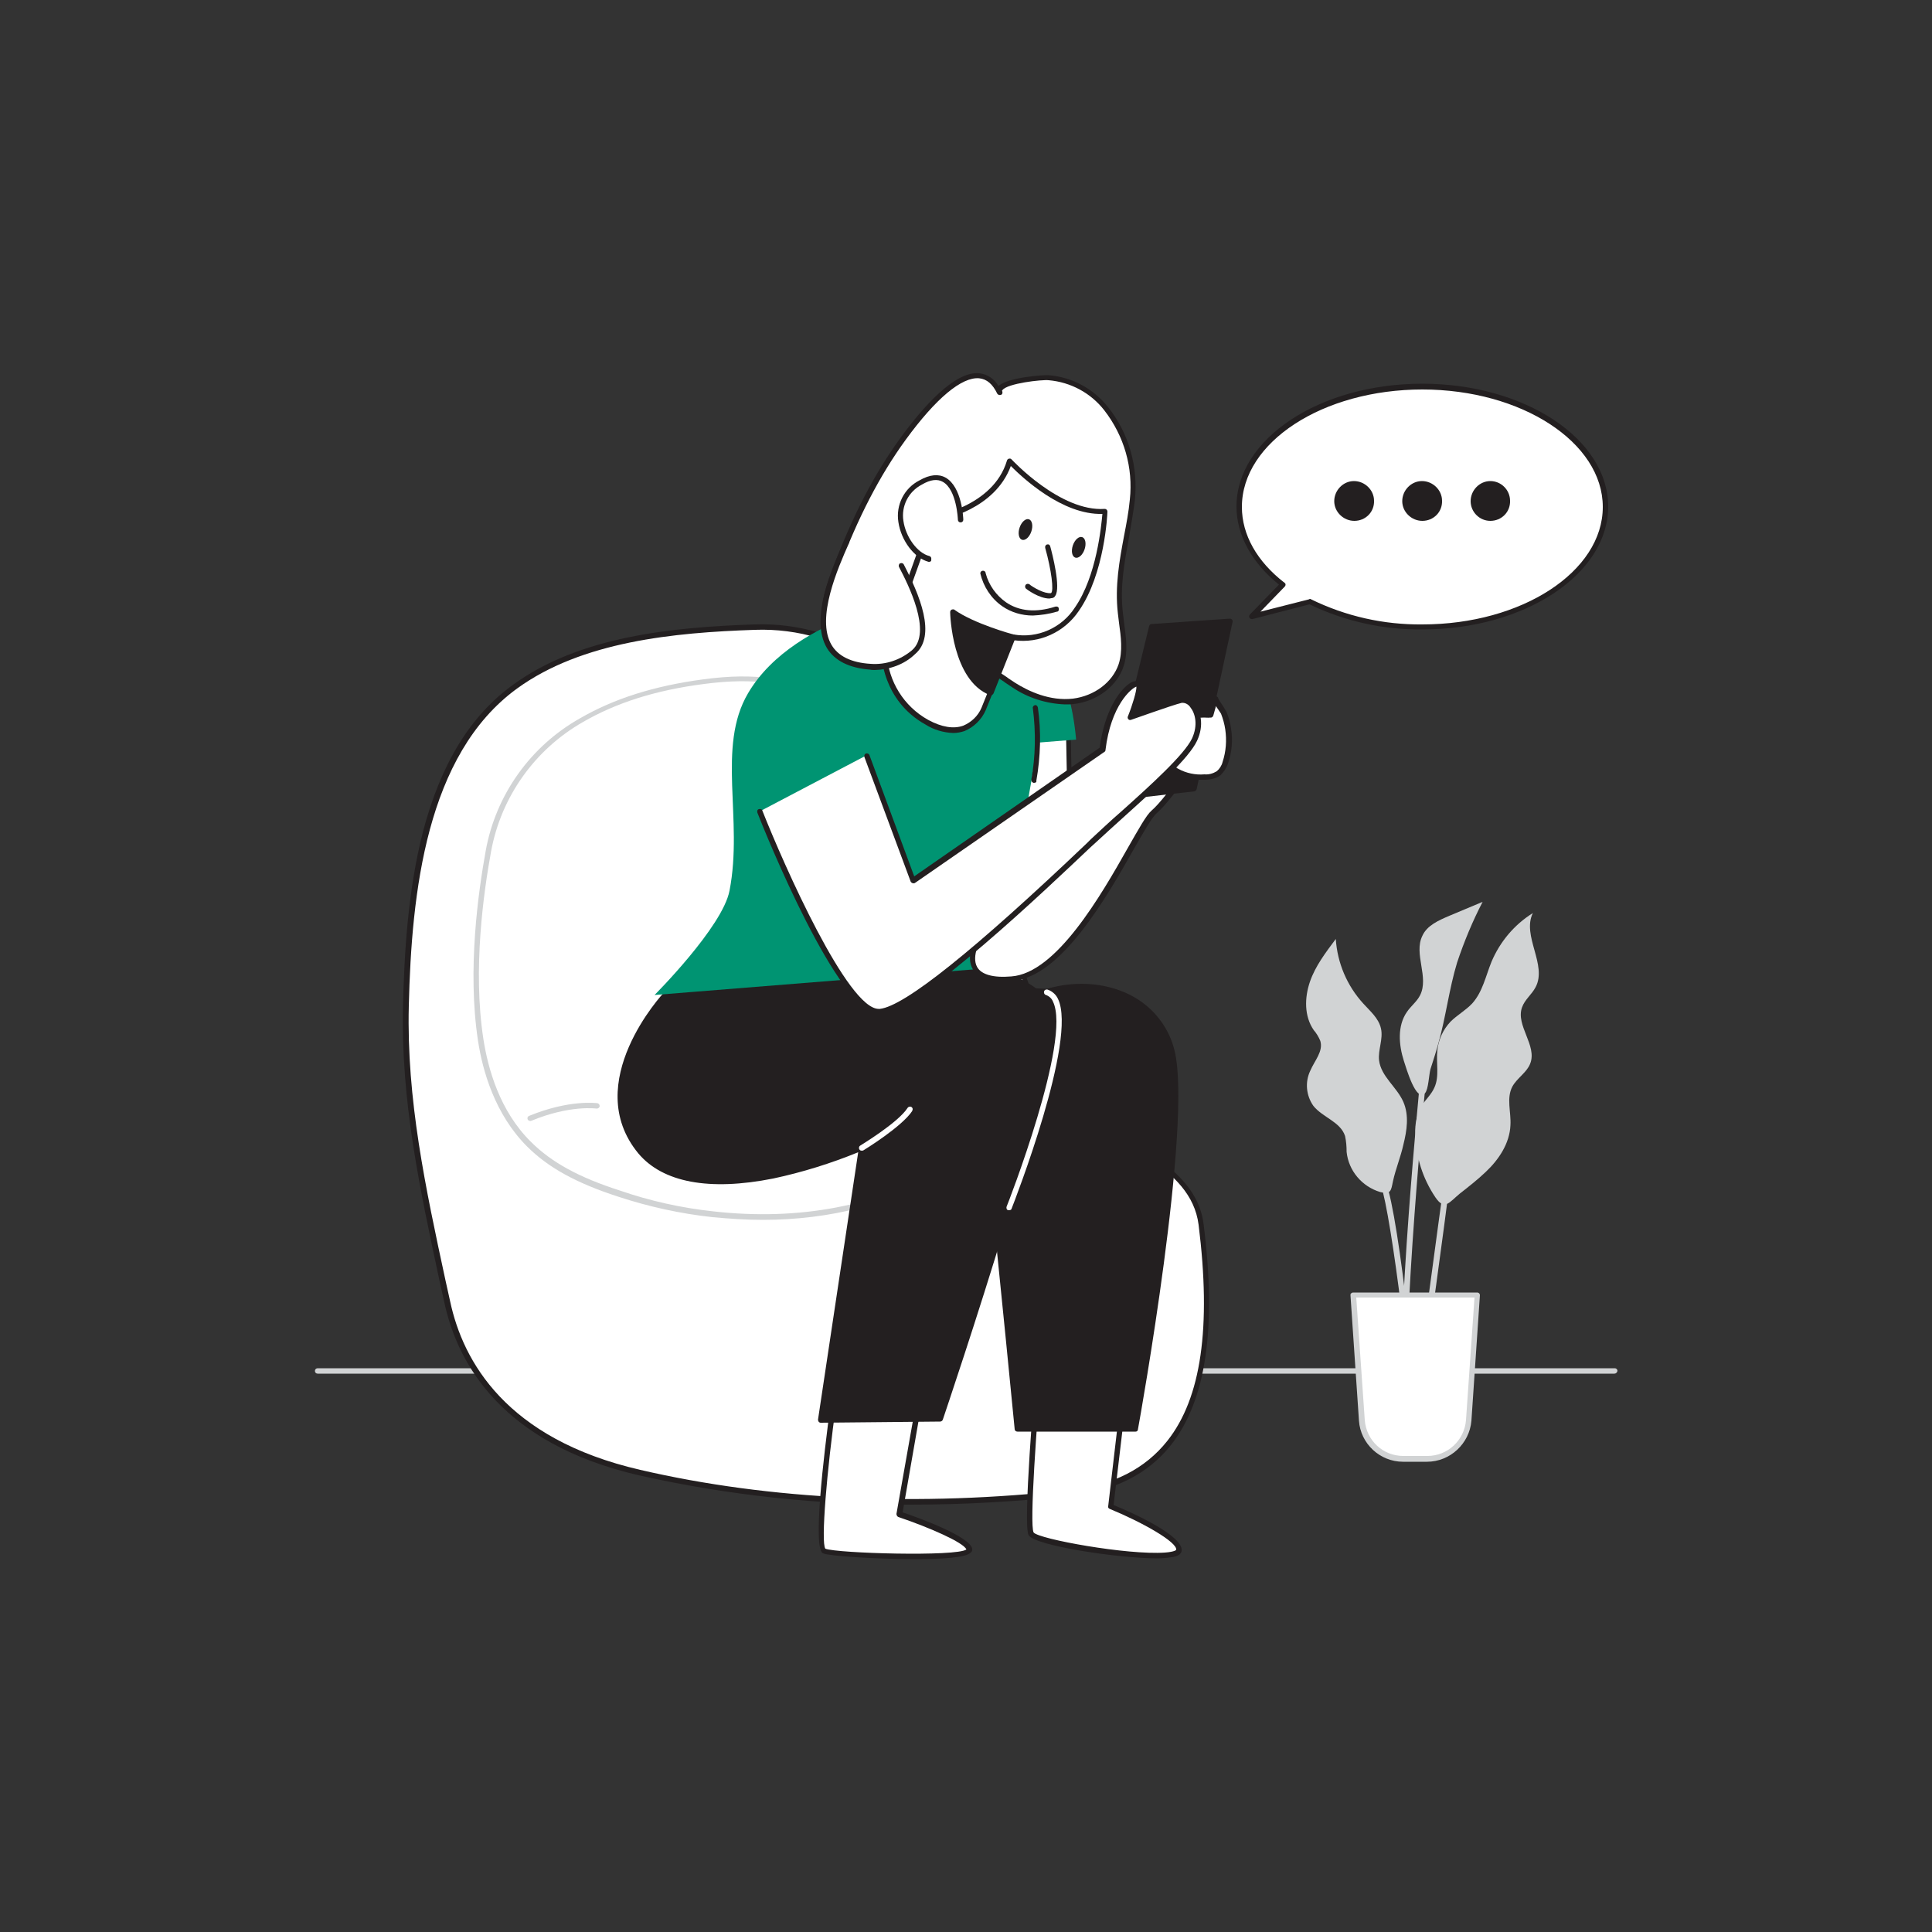 <svg transform="scale(1)" version="1.1" id="Layer_1" xmlns="http://www.w3.org/2000/svg" xmlns:xlink="http://www.w3.org/1999/xlink" x="0px" y="0px" viewBox="0 0 500 500" xml:space="preserve" class="show_show__wrapper__graphic__5Waiy "><rect x="0" y="0" width="500" height="500" fill="#333333" stroke="none"/><title>React</title><style type="text/css">
	.st0{fill:#D1D3D4;}
	.st1{fill:#FFFFFF;}
	.st2{fill:#231F20;}
	.st3{fill:#009472;}
</style><path class="st0" id="Floor" d="M417.8,355.5H82.2c-0.4,0-0.7-0.3-0.7-0.7c0-0.4,0.3-0.7,0.7-0.7h335.7c0.4,0,0.7,0.3,0.7,0.7
	C418.5,355.2,418.2,355.5,417.8,355.5z"></path><g id="Chair"><path class="st1" d="M133.4,177.7c-24.4,17.8-27.6,54.8-28.3,82.6c-0.6,26.2,5.2,51.1,10.7,76.6c5.3,25,25.6,38.6,49.8,44.2
		c35.9,8.3,75.2,9.3,111.7,5.3s37.5-40,33.8-69.4c-1-8.1-6.7-13.2-12.9-17.6c-7.6-5.4-14.4-11.2-19.8-19
		c-17.3-25.2-18.3-54.9-29.8-82.2c-9.1-21.6-29.5-36.6-53-35.9S149.6,165.9,133.4,177.7z"></path><path class="st2" d="M235.7,389.4c-23.7,0.1-47.3-2.4-70.4-7.6c-35.4-8.2-46.9-28.9-50.3-44.7l-1.2-5.4c-5.2-24.2-10.1-47-9.5-71.4
		c0.3-12.9,1.2-29.8,5.2-45.2c4.6-17.4,12.2-29.9,23.3-37.9l0,0c17.1-12.5,41.2-14.9,62.5-15.6c22.9-0.8,44,13.5,53.6,36.3
		c4.5,10.7,7.5,21.9,10.3,32.7c4.4,16.8,9,34.1,19.5,49.3c4.6,6.8,10.5,12.4,19.6,18.9c6.2,4.5,12.2,9.7,13.2,18.1
		c3.4,26.9,0.6,45.5-8.4,57c-5.9,7.5-14.7,12-26,13.2C263.4,388.6,249.6,389.4,235.7,389.4z M133.8,178.2
		c-23.5,17.1-27.3,52.8-28,82.1c-0.6,24.2,4.3,47,9.5,71.1l1.2,5.4c3.3,15.5,14.5,35.6,49.2,43.6c33.6,7.8,72.1,9.6,111.4,5.2
		c10.9-1.2,19.3-5.5,25-12.7c8.8-11.1,11.4-29.4,8.1-55.9c-1-7.9-6.6-12.9-12.6-17.1c-9.2-6.6-15.2-12.3-19.9-19.2
		c-10.6-15.5-15.2-32.9-19.7-49.8c-2.8-10.8-5.8-21.9-10.3-32.5c-9.4-22.2-29.9-36.2-52.3-35.4C174.4,163.7,150.6,166,133.8,178.2
		L133.8,178.2z"></path><path class="st0" d="M197.4,315.7c-4.3,0-8.7-0.3-13-0.7l0,0c-8.3-0.9-16.5-2.7-24.4-5.3c-10.8-3.5-18.1-7.5-23.6-13
		c-8.3-8.3-11.5-19.5-12.7-27.4c-2.8-18.4,0.1-38.6,2-49.1c2.6-14.5,11.6-27.1,24.4-34.3c8.8-5.1,19.2-8.4,32-10.1
		c13.4-1.8,23-0.3,30.3,4.5c11.9,7.9,15.3,23,17.7,37.8l4.2,25.2c1,6.3,2.4,14.9,7.4,18.9c1.7,1.3,3.6,2.4,5.6,3.4
		c3.4,1.7,7,3.5,9,7.4c2.5,4.8,3.5,13,1,18.3c-2.8,5.9-8.5,9.8-12.6,12.2C231.1,311.5,214.9,315.7,197.4,315.7z M184.6,313.5
		c22.2,2.5,42.7-1.4,59.4-11.3c3.9-2.3,9.4-6,12-11.6c2.3-4.9,1.3-12.6-1-17.1c-1.8-3.5-5-5.1-8.3-6.8c-2.1-1-4-2.2-5.9-3.5
		c-5.4-4.4-6.8-13.3-7.9-19.8l-4.2-25.2c-2.4-14.5-5.7-29.3-17.1-36.9c-7-4.6-16.3-6-29.3-4.3c-12.6,1.6-22.9,4.9-31.5,9.9
		c-12.4,7.1-21.1,19.3-23.7,33.4c-1.9,10.4-4.8,30.5-2,48.6c1.2,7.7,4.2,18.6,12.3,26.6c5.3,5.3,12.4,9.2,23,12.6
		C168.2,310.8,176.3,312.6,184.6,313.5L184.6,313.5z"></path><path class="st0" d="M137.2,290.1c-0.4,0-0.7-0.3-0.7-0.7c0-0.3,0.2-0.5,0.4-0.6c10.5-4.3,17.4-3.3,17.7-3.3
		c0.4,0.1,0.6,0.4,0.6,0.8c-0.1,0.4-0.4,0.6-0.8,0.6c-0.1,0-6.9-1-17,3.2C137.4,290.1,137.3,290.1,137.2,290.1z"></path></g><g id="Characer"><polygon class="st1" points="276.5,189.4 277.4,237.1 259.6,247.2 264.1,191.2 	"></polygon><path class="st2" d="M259.6,247.9c-0.1,0-0.3,0-0.4-0.1c-0.2-0.1-0.3-0.4-0.3-0.6l4.5-56c0-0.3,0.3-0.6,0.6-0.6l12.4-1.8
		c0.2,0,0.4,0,0.5,0.2c0.2,0.1,0.2,0.3,0.2,0.5l0.9,47.8c0,0.3-0.1,0.5-0.4,0.6L260,247.8C259.9,247.9,259.8,247.9,259.6,247.9z
		 M264.8,191.8l-4.3,54.2l16.3-9.2l-0.9-46.6L264.8,191.8z"></path><path class="st1" d="M269,352.3c0,0-3.7,42-2.2,44.7s37.5,8.2,38.2,4.3s-17.6-11.4-17.6-11.4l4-34.3"></path><path class="st2" d="M299.5,403.3c-10.1,0-31.8-3.3-33.3-6s1.5-38,2.1-45.1c0-0.4,0.4-0.7,0.8-0.6c0.4,0,0.7,0.4,0.6,0.7
		c0,0,0,0,0,0c-1.4,16.1-3.3,42.3-2.2,44.3c1.3,1.7,24.3,5.9,34,5.2c2.6-0.2,2.9-0.7,2.9-0.7c0.3-2-8.7-7.1-17.2-10.6
		c-0.3-0.1-0.5-0.4-0.4-0.7l4-34.3c0-0.4,0.4-0.7,0.8-0.6c0,0,0,0,0,0c0.4,0,0.7,0.4,0.6,0.8c0,0,0,0,0,0l-4,33.8
		c4.9,2,18.2,8,17.6,11.9c-0.2,1.1-1.6,1.5-2.6,1.6C301.8,403.2,300.6,403.3,299.5,403.3z"></path><path class="st1" d="M215.7,363.3c0,0-5,37.1-2.4,38.1s38.2,2.8,37.6-0.4s-18.1-9.1-18.1-9.1l6.4-36.2"></path><path class="st2" d="M236.9,403.5c-10.2,0-22.4-0.8-23.9-1.5c-2.7-1.1,0.1-24.8,2-38.9c0.1-0.4,0.4-0.7,0.8-0.6c0,0,0,0,0,0
		c0.4,0.1,0.6,0.4,0.6,0.8c-2.4,17.2-4,35.9-2.8,37.5c3,1.2,34,2.1,36.5,0.2c-0.7-1.8-9.6-5.7-17.6-8.4c-0.3-0.1-0.5-0.5-0.5-0.8
		l6.4-36.2c0.1-0.4,0.4-0.6,0.8-0.6s0.6,0.4,0.6,0.8l-6.2,35.6c4.8,1.6,17.4,6.3,18,9.4c0.1,0.4-0.1,0.9-0.5,1.1
		C249.8,403.1,243.8,403.5,236.9,403.5z"></path><path class="st2" d="M254.9,288.9c0.9,3,8.4,80.9,8.4,80.9h30.6c0,0,14.1-78.3,9.5-97.6c-3.2-13.3-17.6-19.8-32.3-15.5
		c-21.9-0.9-44.4-3.6-44.4-3.6L254.9,288.9z"></path><path class="st2" d="M293.9,370.5h-30.6c-0.4,0-0.7-0.3-0.7-0.6c-2.6-26.6-7.6-77.1-8.4-80.7l-28.1-35.7c-0.2-0.2-0.2-0.5-0.1-0.8
		c0.1-0.3,0.4-0.4,0.7-0.4c0.2,0,22.6,2.8,44.2,3.6c8-2.3,16.3-1.5,22.7,2.2c5.2,3,9,8,10.4,13.9c4.6,19.2-8.9,94.7-9.5,97.9
		C294.5,370.3,294.2,370.5,293.9,370.5z M263.9,369.1h29.4c1.3-7.2,13.7-78.6,9.4-96.7c-1.3-5.5-4.8-10.2-9.7-13
		c-6.1-3.5-14-4.3-21.7-2c-0.1,0-0.2,0-0.2,0c-18.2-0.7-37.1-2.8-42.8-3.4l27.2,34.5c0.1,0.1,0.1,0.2,0.1,0.2
		C256.4,291.6,263.2,361.2,263.9,369.1z"></path><path class="st2" d="M172.3,257.3c0,0-21.4,22.7-6.6,40.7s57.2-0.9,57.2-0.9l-10.6,70.4l31.1-0.3c0,0,32.4-95.9,28.6-105.8
		s-30.2-14.5-30.2-14.5L172.3,257.3z"></path><path class="st2" d="M212.4,368.2c-0.2,0-0.4-0.1-0.5-0.2c-0.1-0.2-0.2-0.4-0.2-0.6l10.4-69.2c-7.1,2.9-14.5,5.2-22,6.8
		c-16.6,3.3-28.6,1-34.9-6.5c-15.1-18.3,6.4-41.4,6.6-41.6c0.1-0.1,0.3-0.2,0.4-0.2l69.5-10.4h0.2c1.1,0.2,27,4.8,30.8,14.9
		c3.8,10.2-27.4,102.3-28.7,106.2c-0.1,0.3-0.4,0.5-0.7,0.5L212.4,368.2L212.4,368.2z M223,296.4c0.2,0,0.3,0.1,0.4,0.1
		c0.2,0.2,0.3,0.4,0.3,0.7l-10.4,69.6l29.7-0.3c11.2-33.2,31.3-97.2,28.5-104.8c-3.4-9.1-27.8-13.7-29.6-14L172.6,258
		c-1.9,2.1-20,23.1-6.4,39.6c14.4,17.4,56-0.9,56.4-1.1C222.8,296.4,222.9,296.4,223,296.4z"></path><path class="st3" d="M278.5,191.4c-1.7-18.5-8.1-22.3-8.1-22.3c-5.2-19.2-30.4-15-30.4-15s-34.1,4.4-46.4,25.3
		c-8.2,13.9-1.2,32.6-4.8,51.1c-1.8,9.4-19.4,27-19.4,27l87.3-7c0,0,8.2-33.2,11.8-58.3L278.5,191.4z"></path><path class="st1" d="M260.5,176.1c-2.9-2-5.7-4-9.4-4.7c-5.5-1-11.1-0.2-16.7-1.4c-6-1.3-11.8-4.1-17.4-6.4
		c-1.6-0.7-0.9,2.2-1.9,0.7c-3.5-5.2-0.7-12,1.2-17.1c4.4-11.9,10-23.5,17.5-33.8c3.9-5.4,18.6-24.8,24.8-11.8
		c-1.4-2.9,11.1-4,12.7-3.9c15.2,1.2,23.2,18,21.6,31.7c-1.1,10-4.3,19.1-3.1,29.3c0.5,4.5,1.6,9.1,0.2,13.5
		c-1.7,5.2-6.9,8.7-12.3,9.4s-10.9-1.2-15.5-4.2C261.8,176.9,261.1,176.5,260.5,176.1z"></path><path class="st2" d="M275.6,182.3c-4.9-0.2-9.6-1.7-13.6-4.4c-0.6-0.4-1.2-0.8-1.8-1.2l-0.4-0.3c-2.8-1.9-5.4-3.6-8.7-4.3
		c-2.6-0.4-5.2-0.6-7.8-0.6c-3,0-6-0.3-9-0.8c-5.1-1.3-10.1-3.1-14.9-5.3l-2.7-1.1c-0.1-0.1-0.2-0.1-0.2-0.1s0,0.2-0.1,0.3
		c-0.1,0.3-0.2,0.8-0.8,0.9s-0.9-0.4-1.1-0.7c-3.5-5.3-1.1-11.9,0.9-17.1l0.2-0.6c5-13.5,10.8-24.6,17.6-33.9
		c5.7-7.8,13.9-17.1,20.2-16.5c2.1,0.2,4,1.5,5,3.3c2.5-2.3,11.9-2.9,13-2.8c6.1,0.5,11.6,3.5,15.4,8.3c5.4,6.8,7.8,15.5,6.9,24.1
		c-0.4,3.2-1,6.4-1.5,9.5c-1.2,6.6-2.4,12.8-1.6,19.6c0.1,0.8,0.2,1.6,0.3,2.5c0.5,3.8,1.1,7.6-0.1,11.3c-1.7,5.2-6.9,9.1-12.9,9.8
		C277.2,182.3,276.4,182.3,275.6,182.3z M216.6,162.8c0.3,0,0.5,0.1,0.7,0.2l2.7,1.1c4.7,2.2,9.6,3.9,14.6,5.2
		c2.9,0.5,5.8,0.8,8.7,0.8c2.7,0,5.3,0.2,7.9,0.6c3.7,0.7,6.5,2.6,9.3,4.5l0.4,0.3l0,0c0.6,0.4,1.2,0.8,1.8,1.2
		c3.5,2.2,9,4.8,15,4.1c5.5-0.7,10.2-4.2,11.8-8.9c1.1-3.4,0.6-7.1,0.1-10.7c-0.1-0.8-0.2-1.7-0.3-2.5c-0.8-7,0.4-13.6,1.6-20
		c0.6-3.1,1.2-6.2,1.5-9.4c0.9-8.3-1.5-16.5-6.6-23.1c-3.5-4.5-8.7-7.3-14.4-7.8c-1.7-0.2-10.8,0.8-12,2.6c-0.1,0.1-0.1,0.2,0,0.3
		l0,0c0.1,0.4,0,0.8-0.4,0.9c-0.3,0.1-0.7,0-0.9-0.3l0,0c-1.2-2.5-2.7-3.8-4.7-4c-4.5-0.4-11.2,5.2-19,15.9
		C227.7,123,222,134,217,147.4l-0.2,0.6c-1.8,4.8-4,10.8-1.3,15.4C215.7,163,216.1,162.8,216.6,162.8L216.6,162.8z"></path><path class="st1" d="M286,132.3c0,0-0.6,15.8-7.2,25.4c-3.6,5.5-10.1,8.4-16.7,7.3l-7.5,18.6c0,0-3.7,9.6-14.8,3.4
		c-6.5-3.6-10.7-10.4-11-17.8l12.4-34.7c0,0,16.3-2.3,20.1-15C261.3,119.3,273.9,133.2,286,132.3z"></path><path class="st2" d="M246.7,189.7c-2.5-0.1-5-0.8-7.2-2.2c-11.3-6.3-11.4-18.3-11.4-18.4c0-0.1,0-0.2,0-0.2l12.4-34.7
		c0.1-0.2,0.3-0.4,0.6-0.5c0.2,0,15.9-2.4,19.5-14.5c0.1-0.4,0.5-0.6,0.9-0.5c0.1,0,0.2,0.1,0.3,0.2c0.1,0.1,12.6,13.6,24.1,12.8
		c0.2,0,0.4,0.1,0.5,0.2c0.1,0.1,0.2,0.3,0.2,0.5c0,0.6-0.7,16.1-7.4,25.7c-3.7,5.5-10.2,8.5-16.8,7.6l-7.3,18.1
		c-1.1,2.5-3.1,4.4-5.5,5.4C248.7,189.5,247.7,189.7,246.7,189.7z M229.5,169.2c0.4,7.1,4.4,13.6,10.7,17.1c3.5,1.9,6.6,2.4,9.1,1.5
		c2.1-0.9,3.8-2.5,4.7-4.6l7.5-18.6c0.1-0.3,0.5-0.5,0.8-0.4c6.2,1.1,12.5-1.7,15.9-7c5.6-8.1,6.8-21,7.1-24.2
		c-10.4,0.3-20.7-9.4-23.7-12.4c-4.1,11.1-17.2,13.9-19.8,14.3L229.5,169.2z"></path><path class="st1" d="M248.6,134.6c0,0-0.6-15.2-10.3-9.7s-3.9,18.3,2.2,19.8"></path><path class="st2" d="M240.5,145.4h-0.2c-3.7-1-7.1-5.5-7.8-10.3c-0.7-4.4,1.5-8.8,5.5-10.8c2.6-1.5,4.9-1.7,6.7-0.7
		c4.3,2.4,4.6,10.6,4.6,10.9c0,0.4-0.3,0.7-0.7,0.7s-0.7-0.3-0.7-0.7l0,0c0-0.1-0.3-7.8-3.9-9.8c-1.4-0.8-3.2-0.6-5.4,0.7
		c-3.5,1.8-5.4,5.6-4.8,9.4c0.6,4.2,3.6,8.3,6.7,9.1c0.4,0.1,0.6,0.5,0.5,0.8C241.1,145.2,240.8,145.4,240.5,145.4L240.5,145.4z"></path><path class="st2" d="M271.6,154.9c-2.7,0-5.9-2.4-6-2.5c-0.3-0.2-0.4-0.6-0.2-1c0.2-0.3,0.6-0.4,1-0.2c0,0,0.1,0,0.1,0.1
		c0.9,0.7,3.7,2.4,5.5,2.2c0.8-0.5,0.1-6-1.5-11.7c-0.1-0.4,0.1-0.8,0.5-0.9c0.4-0.1,0.7,0.1,0.8,0.5c0.5,1.8,2.8,10.7,1.3,12.8
		c-0.2,0.4-0.6,0.6-1,0.6L271.6,154.9z"></path><path class="st2" d="M267.3,159.3c-2.8,0-5.6-0.8-7.9-2.4c-2.9-2-4.9-5.1-5.7-8.5c0-0.4,0.3-0.7,0.7-0.7c0,0,0,0,0,0
		c0.4,0,0.7,0.3,0.7,0.7c0.8,3,2.7,5.7,5.3,7.5c3.4,2.3,7.7,2.7,12.7,1.1c0.4-0.1,0.8,0,0.9,0.4c0.1,0.4,0,0.8-0.4,0.9
		c0,0-0.1,0-0.1,0C271.5,158.9,269.4,159.2,267.3,159.3z"></path><path class="st2" d="M262.1,165c0,0-10.4-2.7-15.6-6.5c0,0,0.3,17.2,9.8,20.9L262.1,165z"></path><path class="st2" d="M256.4,180c-0.1,0-0.2,0-0.2-0.1c-9.8-3.8-10.3-20.8-10.3-21.5c0-0.4,0.3-0.7,0.7-0.7c0.2,0,0.3,0,0.4,0.1
		c5,3.6,15.2,6.4,15.3,6.4c0.4,0.1,0.6,0.5,0.5,0.8c0,0,0,0.1,0,0.1l-5.7,14.4C256.9,179.8,256.6,180,256.4,180z M247.4,159.8
		c0.3,4,1.8,15.3,8.7,18.6l5.2-13C258.9,164.8,251.9,162.7,247.4,159.8L247.4,159.8z"></path><ellipse class="st2" transform="matrix(0.322 -0.947 0.947 0.322 50.224 344.168)" cx="265.3" cy="137" rx="2.8" ry="1.6"></ellipse><ellipse class="st2" transform="matrix(0.322 -0.947 0.947 0.322 55.112 360.337)" cx="279.1" cy="141.7" rx="2.8" ry="1.6"></ellipse><path class="st1" d="M254.3,240.7c-0.3,0.6-9.1,13.8,7.5,12.7s32.3-39.2,36.7-43.1s14.1-18.4,14.5-21.9s-10.9,3.4-10.9,3.4
		S261,229.1,254.3,240.7z"></path><path class="st2" d="M260.1,254.1c-4.2,0-7-1.1-8.3-3.2c-2-3.3,0.3-8,1.9-10.5l0.7,0.2l-0.6-0.4c6.7-11.6,46.3-47.6,48-49.1
		c2.9-1.8,9.5-5.5,11.5-4.3c0.5,0.3,0.7,0.9,0.6,1.5c-0.4,3.7-10,18.3-14.7,22.3c-1.1,1-3.3,4.8-5.8,9.2c-7,12.4-18.9,33.2-31.3,34
		C261.3,254.1,260.7,254.1,260.1,254.1z M312,188.1c-1.3,0-5.4,1.8-9.5,4.3c-0.3,0.3-41,37.3-47.6,48.7l0,0l-0.1,0.1
		c-1.1,1.8-3.5,6.3-1.9,9.1c1.1,1.9,4.1,2.8,8.8,2.4c11.7-0.8,23.3-21.1,30.2-33.3c2.8-4.9,4.8-8.5,6.1-9.6
		c4.3-3.7,13.9-18.1,14.2-21.4c0-0.1,0-0.1,0-0.2C312.3,188.1,312.1,188.1,312,188.1L312,188.1z"></path><polygon class="st2" points="298,162.1 318.3,160.6 309.1,204 287.2,206.6 	"></polygon><path class="st2" d="M287.2,207.3c-0.2,0-0.4-0.1-0.5-0.2c-0.2-0.2-0.2-0.4-0.1-0.6l10.8-44.5c0.1-0.3,0.3-0.5,0.6-0.5l20.3-1.4
		c0.4,0,0.7,0.3,0.7,0.6c0,0.1,0,0.1,0,0.2l-9.3,43.3c-0.1,0.3-0.3,0.5-0.6,0.6L287.2,207.3L287.2,207.3z M298.6,162.7l-10.4,43.1
		l20.3-2.4l9-41.9L298.6,162.7z"></path><path class="st1" d="M305.1,188.9c-0.9,2.5-1.4,5.1-1.7,7.8c-0.1,0.6-0.1,1.3,0.2,1.9c0.3,0.5,0.7,0.8,1.1,1.1
		c2.2,1.2,4.6,1.7,7.1,1.5c1.3,0.1,2.5-0.3,3.6-0.9c0.9-0.7,1.5-1.7,1.8-2.7c0.9-2.8,1.2-5.8,0.7-8.7c-0.2-1.5-0.6-2.9-1.2-4.2
		c-0.2-0.5-2.2-3.2-2.1-3.6l-1.1,4.2C310.2,184.7,306.3,185.4,305.1,188.9z"></path><path class="st2" d="M311.2,201.8c-2.4,0.1-4.8-0.5-6.9-1.6c-0.6-0.3-1.1-0.8-1.4-1.4c-0.3-0.7-0.4-1.5-0.2-2.3
		c0.3-2.7,0.9-5.4,1.8-7.9c1.3-3.6,5.2-4.6,8.4-4.3l1-3.6l0,0c0.1-0.4,0.5-0.6,0.9-0.5c0.3,0.1,0.5,0.3,0.5,0.6
		c0.1,0.3,0.8,1.3,1.2,1.9c0.3,0.5,0.6,1,0.9,1.5c0.6,1.4,1,2.9,1.2,4.4c0.5,3,0.2,6.1-0.8,9c-0.4,1.2-1.1,2.2-2,3.1
		c-1.2,0.8-2.6,1.1-4,1.1L311.2,201.8z M311.6,185.7c-2.5,0-5,0.9-5.9,3.4l0,0c-0.9,2.5-1.4,5-1.7,7.6c-0.1,0.5-0.1,1,0.1,1.5
		c0.2,0.4,0.5,0.6,0.9,0.8c2,1.1,4.4,1.6,6.7,1.4c1.1,0.1,2.2-0.2,3.2-0.8c0.7-0.6,1.3-1.5,1.5-2.4c0.9-2.7,1.1-5.6,0.7-8.4
		c-0.2-1.4-0.6-2.8-1.1-4.1c-0.1-0.1-0.5-0.8-0.8-1.2c-0.2-0.3-0.4-0.5-0.5-0.8l-0.7,2.5c-0.1,0.3-0.4,0.6-0.8,0.5
		C312.8,185.8,312.2,185.7,311.6,185.7z M305.1,188.9L305.1,188.9z"></path><path class="st1" d="M196.6,210c0,0,20.9,52.8,31.1,51.6s46.1-35.6,55-44s23.6-20.5,26.4-26.4s-0.9-10.8-3.5-10.2
		s-13.2,4.5-13.2,4.5s3.2-8.3,1.9-8.7s-7.5,4.2-9,17l-49,33.9l-11.9-32.3"></path><path class="st2" d="M227.5,262.4c-10.5,0-29.4-46.7-31.5-52.1c-0.1-0.4,0-0.8,0.4-0.9c0.4-0.1,0.8,0,0.9,0.4l0,0
		c5.7,14.4,22.1,51.3,30.1,51.3h0.3c6.4-0.7,24.4-15.1,53.6-42.9l1-1c2.4-2.2,5-4.7,7.9-7.2c7.7-6.9,16.3-14.7,18.3-18.9
		c1.6-3.5,0.8-6.5-0.4-8c-0.5-0.8-1.4-1.3-2.3-1.2c-2.5,0.6-13,4.4-13.1,4.4c-0.3,0.1-0.6,0-0.7-0.2c-0.2-0.2-0.2-0.5-0.1-0.7
		c1.2-3,2.3-6.7,2.2-7.7c-1.3,0.4-6.6,4.8-8,16.4c0,0.2-0.1,0.4-0.3,0.5l-49,33.9c-0.3,0.2-0.8,0.1-1-0.2c0,0-0.1-0.1-0.1-0.1
		l-12-32.3c-0.1-0.4,0.1-0.8,0.4-0.9c0.4-0.1,0.8,0.1,0.9,0.4l11.6,31.4l48-33.3c1.2-9.2,4.9-14.7,7.7-16.6c0.6-0.5,1.4-0.7,2.1-0.6
		c0.3,0.1,0.5,0.3,0.7,0.6c0.6,1.2-0.6,5.1-1.5,7.6c3-1.1,9.8-3.5,11.9-4c1.5-0.2,2.9,0.5,3.7,1.7c1.5,1.9,2.5,5.4,0.6,9.5
		c-2.1,4.5-10.5,12.1-18.6,19.4c-2.9,2.6-5.5,5-7.9,7.2l-1,0.9c-11,10.4-44.3,42.2-54.4,43.3L227.5,262.4z"></path><path class="st1" d="M261.2,313.2c-0.1,0-0.2,0-0.3,0c-0.4-0.1-0.5-0.6-0.4-0.9c0,0,0,0,0,0c0.2-0.4,16.9-43.2,12-53.1
		c-0.3-0.8-1-1.4-1.8-1.7c-0.4-0.1-0.6-0.5-0.5-0.9s0.5-0.6,0.9-0.5c1.2,0.4,2.2,1.3,2.7,2.4c5.1,10.5-11.3,52.5-12,54.3
		C261.8,313,261.5,313.2,261.2,313.2z"></path><path class="st2" d="M267.6,202.6h-0.1c-0.4-0.1-0.6-0.4-0.6-0.8c0,0,0,0,0,0c1.1-6.1,1.2-12.3,0.4-18.5c-0.1-0.4,0.2-0.7,0.5-0.8
		c0,0,0,0,0,0c0.4-0.1,0.7,0.2,0.8,0.6c0,0,0,0,0,0c0.9,6.3,0.7,12.7-0.4,19C268.3,202.4,268,202.6,267.6,202.6z"></path><path class="st1" d="M219.1,140.4c-4.8,10.8-13.2,30.8,6.2,32.2c4.1,0.3,8.1-1,11.2-3.6c5.6-4.8-0.3-16.8-3.1-22.3"></path><path class="st2" d="M226.4,173.4c-0.4,0-0.8,0-1.2-0.1c-5.4-0.4-9.2-2.3-11.2-5.6c-4.5-7.6,1.3-20.6,4.4-27.6
		c0.2-0.3,0.6-0.5,0.9-0.4c0,0,0,0,0,0c0.3,0.2,0.5,0.6,0.4,0.9c-2.8,6.3-8.6,19.4-4.5,26.3c1.7,2.9,5.1,4.6,10.1,4.9
		c3.9,0.3,7.7-1,10.7-3.5c5.4-4.6-1.1-17.3-3.3-21.5c-0.2-0.3-0.1-0.8,0.2-1c0,0,0,0,0.1,0c0.3-0.2,0.8,0,0.9,0.3
		c4,7.7,8.6,18.4,2.9,23.2C234,172,230.2,173.3,226.4,173.4z"></path><path class="st1" d="M223,297.8c-0.4,0-0.7-0.3-0.7-0.7c0-0.2,0.1-0.5,0.3-0.6c0.1-0.1,9.8-5.9,12.3-9.8c0.2-0.3,0.7-0.4,1-0.2
		c0,0,0,0,0,0c0.3,0.2,0.4,0.6,0.2,0.9c0,0,0,0,0,0.1c-2.7,4.1-12.3,10-12.8,10.3C223.3,297.7,223.1,297.8,223,297.8z"></path></g><g id="Bubble"><path class="st1" d="M332,151.3c-7-5.4-11.3-12.5-11.3-20.2c0-17.2,21.2-31.2,47.4-31.2s47.4,14,47.4,31.2s-21.2,31.1-47.4,31.1
		c-10.1,0.1-20.1-2.1-29.1-6.6l-15,3.8L332,151.3z"></path><path class="st2" d="M368.1,162.9c-10.1,0.1-20.1-2.1-29.2-6.5l-14.7,3.8c-0.4,0.1-0.8-0.1-0.9-0.5c-0.1-0.2,0-0.5,0.2-0.7l7.5-7.7
		c-7.1-5.7-11-12.9-11-20.2c0-17.6,21.6-31.8,48.1-31.8s48.1,14.3,48.1,31.8S394.6,162.9,368.1,162.9z M339,155c0.1,0,0.2,0,0.3,0.1
		c9,4.4,18.8,6.6,28.8,6.5c25.8,0,46.7-13.7,46.7-30.4s-21-30.4-46.7-30.4s-46.7,13.6-46.7,30.4c0,7.2,3.9,14.1,11,19.6
		c0.2,0.1,0.3,0.3,0.3,0.5c0,0.2-0.1,0.4-0.2,0.5l-6.3,6.5l12.6-3.2C338.9,155,338.9,155,339,155z"></path><circle class="st2" cx="385.7" cy="129.6" r="4.5"></circle><path class="st2" d="M385.7,134.8c-2.8,0-5.1-2.3-5.1-5.1c0-2.8,2.3-5.2,5.1-5.2c2.8,0,5.1,2.3,5.1,5.1v0
		C390.9,132.5,388.6,134.8,385.7,134.8z M385.7,125.9c-2.1,0-3.8,1.7-3.8,3.8c0,2.1,1.7,3.7,3.8,3.7s3.8-1.7,3.7-3.8c0,0,0,0,0,0
		C389.5,127.6,387.8,125.9,385.7,125.9z"></path><circle class="st2" cx="368.1" cy="129.6" r="4.5"></circle><path class="st2" d="M368.1,134.8c-2.8,0-5.2-2.3-5.2-5.1c0-2.8,2.3-5.2,5.1-5.2c2.8,0,5.2,2.3,5.2,5.1c0,0,0,0,0,0
		C373.3,132.5,371,134.8,368.1,134.8z M368.1,125.9c-2.1,0-3.8,1.7-3.8,3.7s1.7,3.8,3.7,3.8c2.1,0,3.8-1.7,3.8-3.7c0,0,0,0,0,0
		C371.9,127.6,370.2,125.9,368.1,125.9z"></path><circle class="st2" cx="350.5" cy="129.6" r="4.5"></circle><path class="st2" d="M350.5,134.8c-2.8,0-5.2-2.3-5.2-5.1c0-2.8,2.3-5.2,5.1-5.2c2.8,0,5.2,2.3,5.2,5.1c0,0,0,0,0,0
		C355.7,132.5,353.4,134.8,350.5,134.8z M350.5,125.9c-2.1,0-3.8,1.7-3.8,3.7s1.7,3.8,3.7,3.8c2.1,0,3.8-1.7,3.8-3.7c0,0,0,0,0,0
		C354.3,127.6,352.6,125.9,350.5,125.9z"></path></g><g id="Plant"><path class="st0" d="M366.3,293.5c-0.2-2.5,0.4-5.1,1.6-7.3c1-1.6,2.5-2.9,3.3-4.7c1.4-3,0.4-6.5,0.8-9.8c0.3-2.7,1.5-5.3,3.4-7.3
		c1.7-1.7,3.9-2.9,5.6-4.7c2.7-3,3.5-7.1,5-10.8c2.2-5.2,5.9-9.6,10.7-12.6c-2.9,5.9,3.8,13.4,0.7,19.2c-1,1.9-2.8,3.2-3.5,5.2
		c-1.7,4.7,4,9.9,2.1,14.6c-0.9,2.3-3.4,3.7-4.6,5.9c-1.6,3-0.3,6.6-0.5,10c-0.2,4.7-3,8.9-6.4,12.1c-2.1,2-4.4,3.8-6.7,5.6
		c-2.7,2.2-3.9,4.5-6.3,1C368.2,305,366.4,299.4,366.3,293.5z"></path><path class="st0" d="M363.2,296.2c0.9-3.6,1.5-7.5,0-11c-1.7-3.9-5.8-6.6-6.3-10.8c-0.3-2.7,1.1-5.5,0.5-8.2s-2.8-4.5-4.6-6.5
		c-4.2-4.6-6.7-10.5-7.1-16.7c-2.6,3.5-5.3,7-6.7,11.1c-1.4,4.1-1.5,8.9,1,12.5c0.7,0.8,1.3,1.8,1.7,2.8c0.8,2.7-1.5,5.1-2.6,7.7
		c-1.4,2.9-1.1,6.4,0.8,9.1c2.4,3,7,4.1,8.2,7.8c0.3,1.4,0.4,2.7,0.4,4.1c0.5,4.9,4,9,8.7,10.4c2.8,0.7,2.8-0.4,3.3-2.8
		C361.2,302.5,362.5,299.4,363.2,296.2z"></path><path class="st0" d="M372.2,270.2c2-7,2.8-14.2,4.9-21.1c1.8-5.4,4-10.7,6.6-15.7l-8.6,3.6c-2.8,1.2-5.8,2.5-7,5.2
		c-2.3,4.7,1.8,10.7-0.6,15.4c-0.8,1.6-2.4,2.8-3.4,4.3c-2.5,3.6-2.1,8.5-0.8,12.6c0.6,1.8,3.2,11,5.5,8.4c0.9-1,1-4.8,1.4-6.2
		C370.9,274.5,371.6,272.4,372.2,270.2z"></path><path class="st0" d="M367.5,362.5c1.7-11.4,7.1-51.4,7.1-51.8l-1.5-0.2c-0.1,0.4-5.4,40.4-7.1,51.8L367.5,362.5z"></path><path class="st0" d="M365.5,373.2h1.5c-0.1-13.5-5.7-65-9-68.5l-1.1,1C359.1,308,365.4,354.8,365.5,373.2z"></path><path class="st0" d="M362.6,370.6l1.5-0.1c-1.3-29.1,4.9-90.1,4.9-90.7l-1.5-0.1C367.5,280.3,361.3,341.5,362.6,370.6z"></path><path class="st1" d="M382.3,335.1h-32.1l2.2,32.5c0.4,5.6,5.1,10,10.7,10h6.2c5.6,0,10.3-4.4,10.7-10L382.3,335.1z"></path><path class="st0" d="M369.3,378.3h-6.2c-6,0-11-4.7-11.4-10.6l-2.2-32.5c0-0.2,0-0.4,0.2-0.5c0.1-0.1,0.3-0.2,0.5-0.2h32.1
		c0.2,0,0.4,0.1,0.5,0.2c0.1,0.1,0.2,0.3,0.2,0.5l-2.2,32.5C380.3,373.6,375.3,378.3,369.3,378.3z M351,335.8l2.2,31.7
		c0.4,5.3,4.7,9.3,10,9.3h6.2c5.3,0,9.6-4.1,10-9.3l2.2-31.7H351z"></path></g></svg>